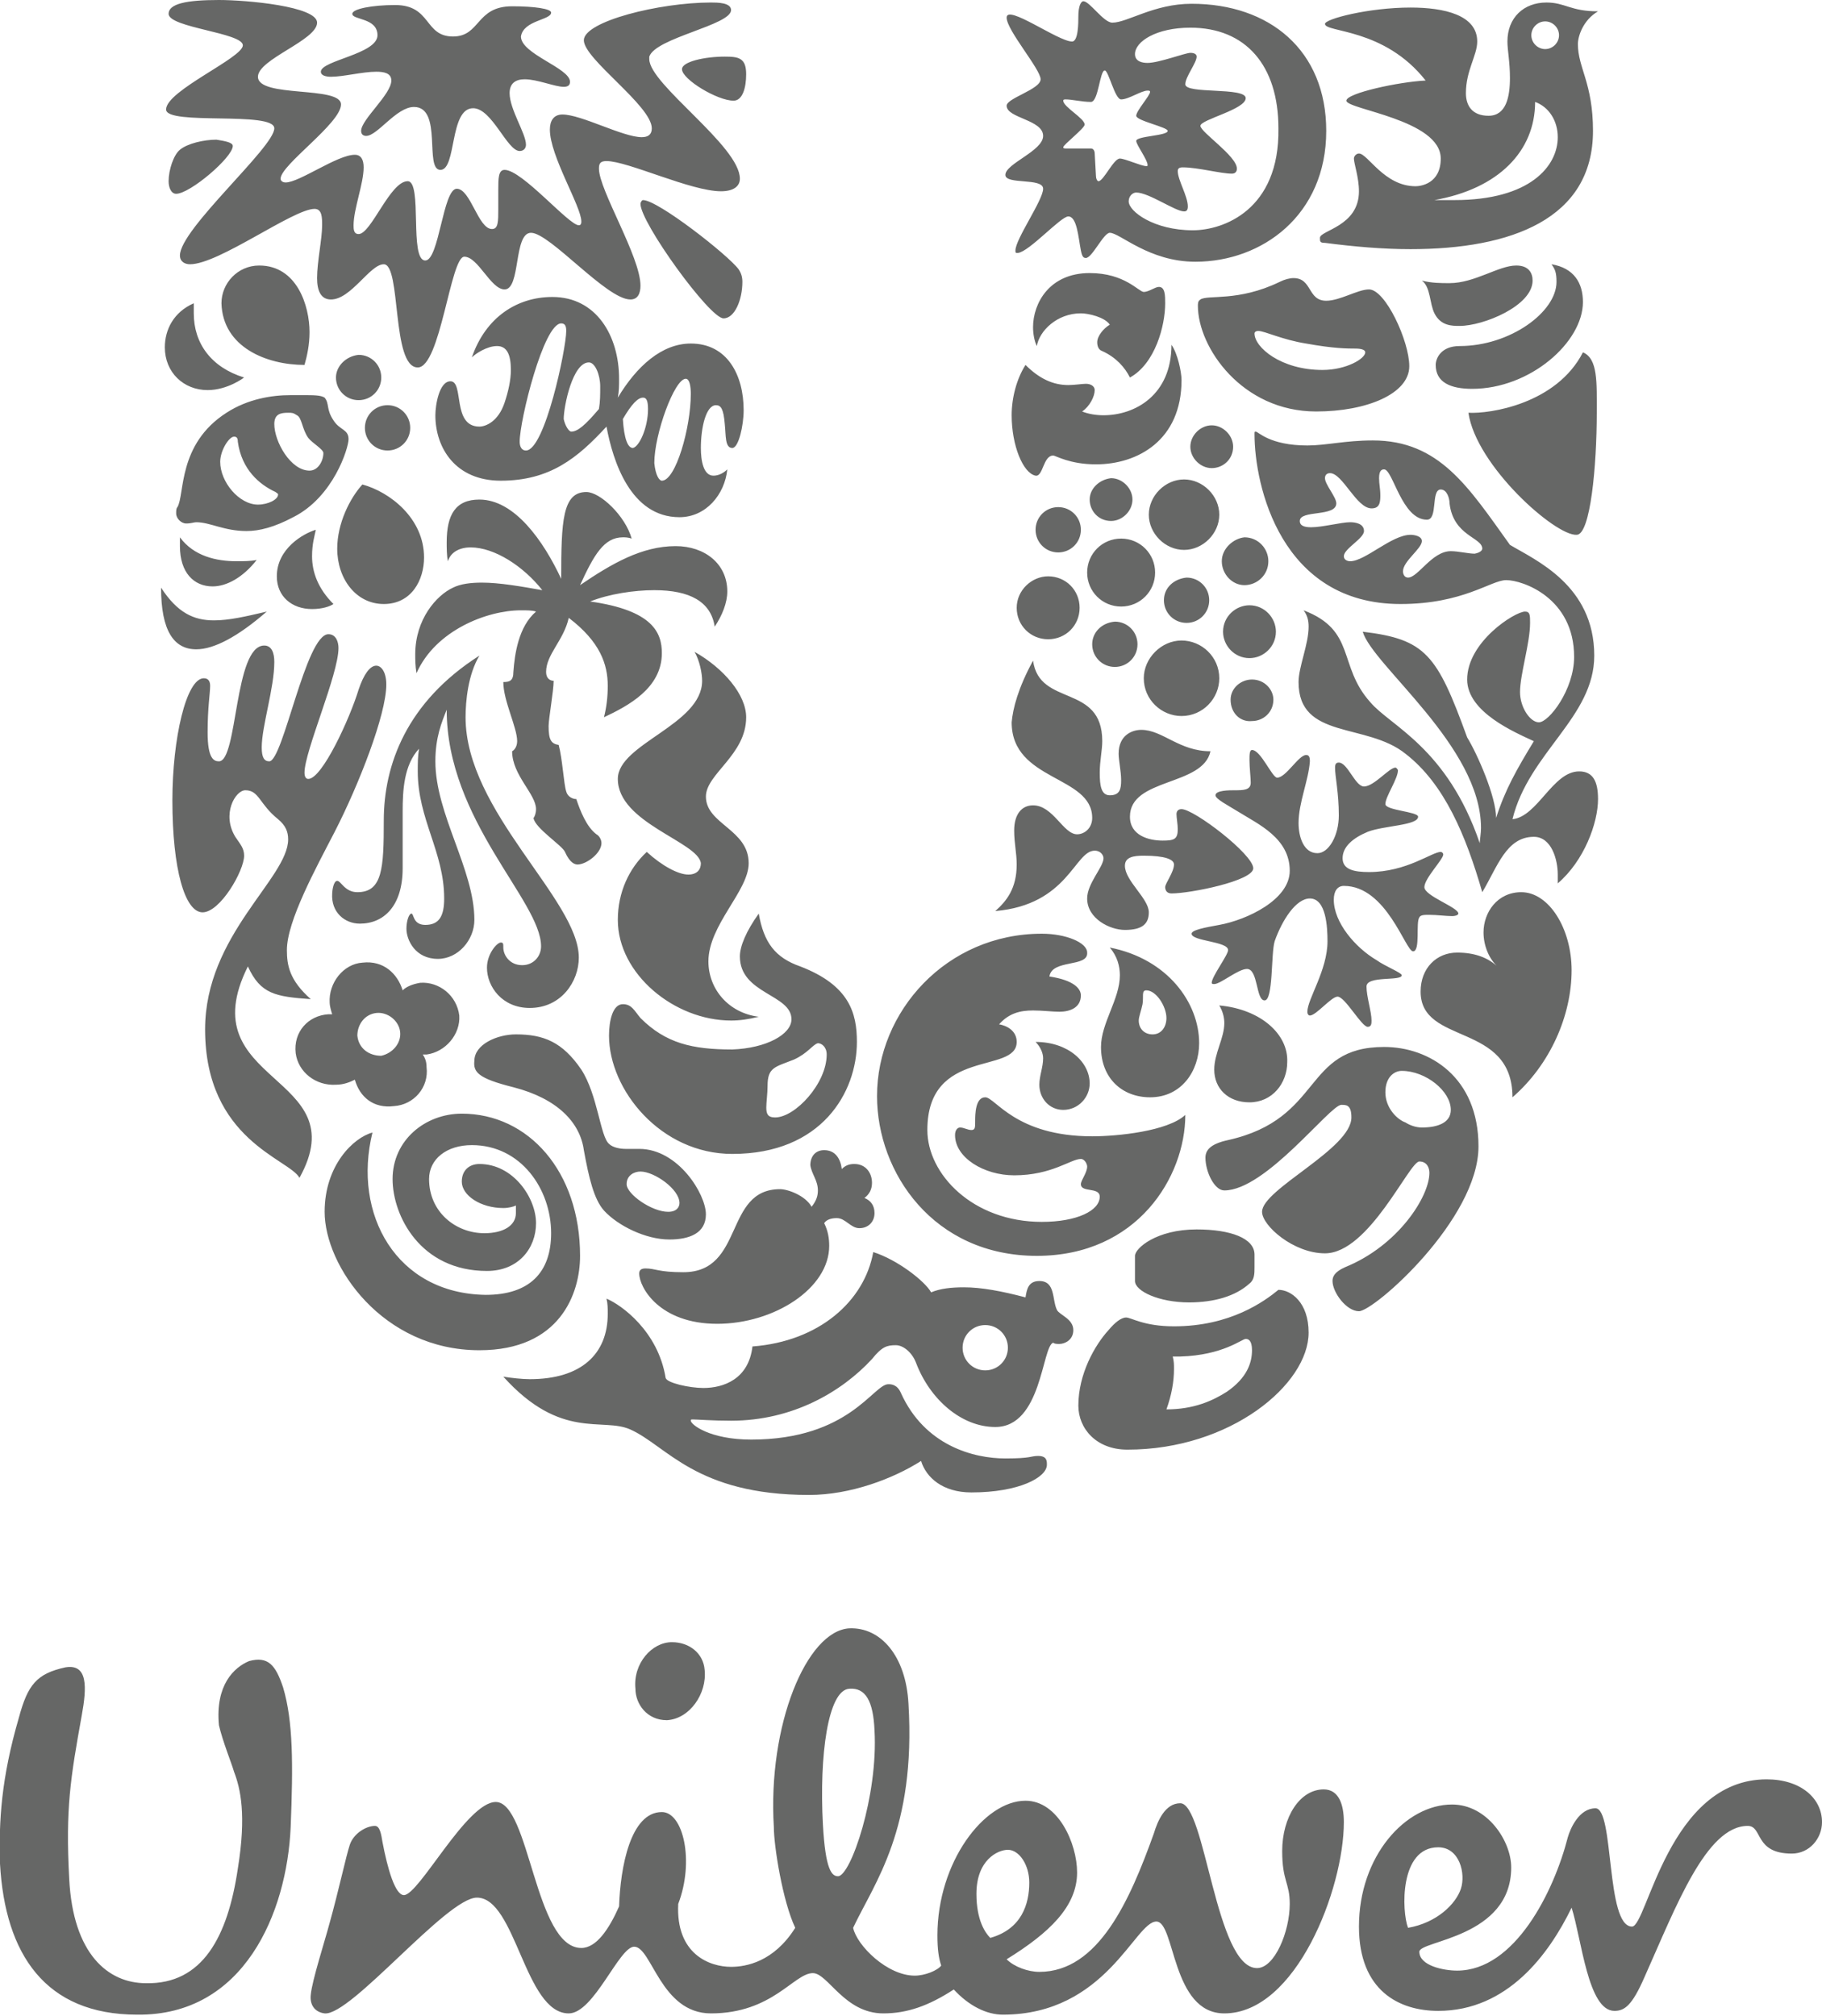 <?xml version="1.0" encoding="utf-8"?>
<!-- Generator: Adobe Illustrator 18.1.0, SVG Export Plug-In . SVG Version: 6.00 Build 0)  -->
<svg version="1.1" id="Layer_1" xmlns="http://www.w3.org/2000/svg" xmlns:xlink="http://www.w3.org/1999/xlink" x="0px" y="0px"
	 viewBox="0 0 144.8 160.2" enable-background="new 0 0 144.8 160.2" xml:space="preserve">
<g>
	<path fill="#666766" d="M116.7,32.8c0.6,4.2,6.9,9.8,8.6,9.7c1.1,0,1.6-5.5,1.6-9.7c0-2.4,0.1-4.3-1.1-4.8
		C123.7,32.1,118.4,32.9,116.7,32.8L116.7,32.8z M117,30.9c4.6,0,8.8-3.7,8.8-6.9c0-1.5-0.7-2.7-2.5-3c0.3,0.4,0.4,0.7,0.4,1.4
		c0,2.4-3.7,5.1-7.7,5.1c-1.5,0-1.9,1-1.9,1.5C114.1,30.4,115.3,30.9,117,30.9L117,30.9z M116,25.9c-0.6,0-1.5,0-2-1
		c-0.4-0.8-0.3-2.1-1-2.6c0.8,0.2,1.5,0.2,2.2,0.2c2,0,3.9-1.4,5.3-1.4c1,0,1.3,0.6,1.3,1.2C121.8,24.3,117.9,25.9,116,25.9
		L116,25.9z M17.4,60.5c1.5,0,1.2-9.2,3.6-9.2c0.6,0,0.8,0.6,0.8,1.3c0,2.1-1,5.1-1,6.8c0,0.8,0.2,1.1,0.6,1.1
		c1.1,0,2.9-10.1,4.7-10.1c0.6,0,0.8,0.6,0.8,1.1c0,2.1-2.7,8.2-2.7,9.9c0,0.3,0.1,0.5,0.3,0.5c1.1,0,3.3-4.8,4-7.1
		c0.4-1.2,0.9-1.9,1.4-1.9c0.4,0,0.8,0.5,0.8,1.5c0,2.4-2.2,8-4.1,11.7c-1.5,2.9-3.8,7.1-3.8,9.4c0,1.2,0.2,2.4,1.9,3.9
		c-2.8-0.2-4-0.4-5-2.6c-4.7,9.4,8.7,8.5,4.1,16.8c-0.8-1.5-7.5-3-7.5-11.8c0-7.5,6.6-12,6.6-15.1c0-0.6-0.2-1.1-0.8-1.6
		c-1.5-1.2-1.5-2.3-2.6-2.3c-0.8,0-1.9,1.9-0.8,3.7c0.4,0.6,0.7,0.9,0.7,1.5c0,1.2-1.9,4.5-3.3,4.5c-1.4,0-2.4-3.4-2.4-8.9
		c0-4.9,1.1-9.7,2.5-9.7c0.4,0,0.5,0.3,0.5,0.6c0,0.6-0.2,1.7-0.2,3.7C16.5,60.3,17,60.5,17.4,60.5L17.4,60.5z M84.9,17.2
		c0.7,0,0.8,1.7,1,2.7c0.1,0.5,0.2,0.6,0.4,0.6c0.5,0,1.4-2,1.9-2c0.8,0,3.1,2.3,6.8,2.3c5.3,0,10.4-3.7,10.4-10.4
		c0-6.4-4.5-10.1-10.7-10.1c-3,0-5.1,1.5-6.3,1.5c-0.7,0-1.8-1.7-2.3-1.7c-0.2,0-0.4,0.4-0.4,1.2c0,0.5,0,2-0.5,2
		c-1.1,0-5.2-3-5.2-1.9c0,1,2.7,4.1,2.7,4.9c0,0.8-2.7,1.5-2.7,2.1c0,1,2.9,1.1,2.9,2.4c0,1.2-3,2.2-3,3.1c0,0.8,3,0.2,3,1.1
		c0,0.9-2.2,4-2.2,4.9c0,0.2,0,0.2,0.2,0.2C81.8,20,84.3,17.2,84.9,17.2L84.9,17.2z M28.4,82.3c0-0.9,0.6-1.7,1.5-1.8
		c0.9-0.1,1.8,0.6,1.9,1.5c0.1,0.9-0.6,1.7-1.5,1.9C29.3,83.9,28.5,83.3,28.4,82.3L28.4,82.3z M23.5,83.7c0.2,1.5,1.6,2.6,3.2,2.5
		c0.6,0,1.1-0.2,1.5-0.4c0.4,1.4,1.5,2.3,3.1,2.1c1.6-0.1,2.8-1.5,2.6-3.1c0-0.4-0.1-0.7-0.3-1l0.3,0c1.5-0.2,2.7-1.6,2.6-3.1
		c-0.2-1.6-1.6-2.7-3.1-2.6c-0.6,0.1-1.1,0.3-1.4,0.6c-0.4-1.3-1.5-2.4-3.2-2.2c-1.5,0.1-2.7,1.6-2.6,3.2c0,0.2,0.1,0.6,0.2,0.9
		l-0.3,0C24.5,80.7,23.3,82,23.5,83.7L23.5,83.7z M121.7,2.8c0,0.6,0.5,1.1,1.1,1.1c0.6,0,1.1-0.5,1.1-1.1c0-0.6-0.5-1.1-1.1-1.1
		C122.2,1.7,121.7,2.2,121.7,2.8L121.7,2.8z M97.1,44.6c0,1,0.8,1.9,1.8,1.9c1,0,1.9-0.8,1.9-1.9c0-1-0.8-1.9-1.9-1.9
		C98,42.8,97.1,43.6,97.1,44.6L97.1,44.6z M97.2,50.2c0,1.1,0.9,2.1,2.1,2.1c1.1,0,2.1-0.9,2.1-2.1c0-1.1-0.9-2.1-2.1-2.1
		C98.2,48.1,97.2,49,97.2,50.2L97.2,50.2z M90.9,53.9c0,1.7,1.4,3,3,3c1.7,0,3-1.4,3-3c0-1.7-1.4-3-3-3
		C92.3,50.9,90.9,52.3,90.9,53.9L90.9,53.9z M92.5,47.7c0,1,0.8,1.8,1.8,1.8c1,0,1.8-0.8,1.8-1.8c0-1-0.8-1.8-1.8-1.8
		C93.3,46,92.5,46.7,92.5,47.7L92.5,47.7z M86.8,51.2c0,1,0.8,1.8,1.8,1.8c1,0,1.8-0.8,1.8-1.8c0-1-0.8-1.8-1.8-1.8
		C87.5,49.5,86.8,50.3,86.8,51.2L86.8,51.2z M91.3,40.9c0,1.5,1.3,2.8,2.8,2.8c1.5,0,2.8-1.3,2.8-2.8c0-1.5-1.3-2.8-2.8-2.8
		C92.6,38.1,91.3,39.4,91.3,40.9L91.3,40.9z M94.6,35.5c0,0.9,0.8,1.7,1.7,1.7c0.9,0,1.7-0.7,1.7-1.7c0-0.9-0.8-1.7-1.7-1.7
		C95.4,33.8,94.6,34.6,94.6,35.5L94.6,35.5z M86.6,39.7c0,0.9,0.7,1.7,1.7,1.7c0.9,0,1.7-0.8,1.7-1.7c0-0.9-0.8-1.7-1.7-1.7
		C87.4,38.1,86.6,38.8,86.6,39.7L86.6,39.7z M86.4,45.5c0,1.5,1.2,2.7,2.7,2.7c1.5,0,2.7-1.2,2.7-2.7c0-1.5-1.2-2.7-2.7-2.7
		C87.6,42.8,86.4,44,86.4,45.5L86.4,45.5z M80.8,48.3c0,1.4,1.1,2.5,2.5,2.5c1.4,0,2.5-1.1,2.5-2.5c0-1.4-1.1-2.5-2.5-2.5
		C82,45.8,80.8,46.9,80.8,48.3L80.8,48.3z M82.3,42.1c0,1,0.8,1.8,1.8,1.8c1,0,1.8-0.8,1.8-1.8c0-1-0.8-1.8-1.8-1.8
		C83.1,40.3,82.3,41.1,82.3,42.1L82.3,42.1z M76.5,107.1c0,1,0.8,1.8,1.8,1.8c1,0,1.8-0.8,1.8-1.8c0-1-0.8-1.8-1.8-1.8
		C77.3,105.3,76.5,106.1,76.5,107.1L76.5,107.1z M29,34c0,1,0.8,1.8,1.8,1.8c1,0,1.8-0.8,1.8-1.8c0-1-0.8-1.8-1.8-1.8
		C29.8,32.2,29,33,29,34L29,34z M26.7,30c0,1,0.8,1.8,1.8,1.8c1,0,1.8-0.8,1.8-1.8c0-1-0.8-1.8-1.8-1.8C27.5,28.3,26.7,29.1,26.7,30
		L26.7,30z M28.6,73.4c1.9,0,3.4-1.4,3.4-4.4v-4.5c0-1.7,0.1-3.7,1.3-5c-0.1,0.6-0.1,1.2-0.1,1.8c0,3.8,2.1,6.4,2.1,10.1
		c0,1.4-0.4,2.1-1.5,2.1c-1,0-0.9-0.9-1.1-0.9c-0.2,0-0.4,0.6-0.4,1.2c0,0.9,0.7,2.4,2.5,2.4c1.6,0,2.9-1.5,2.9-3.1
		c0-4-3.1-8.4-3.1-12.6c0-1.9,0.5-3.1,0.9-4.1c0,8.8,7.5,15.2,7.5,18.8c0,0.8-0.6,1.5-1.5,1.5c-1,0-1.5-0.8-1.5-1.4
		c0-0.3,0-0.4-0.2-0.4c-0.3,0-1.1,0.9-1.1,2c0,1.5,1.2,3.2,3.4,3.2c2.5,0,3.9-2.1,3.9-4c0-4.6-9-11.6-9-19.1c0-1.3,0.2-3.4,1.1-4.9
		c-5.8,3.7-7.6,8.7-7.6,13.1c0,3.8-0.1,5.7-2.1,5.7c-1,0-1.3-0.9-1.6-0.9c-0.3,0-0.4,0.8-0.4,1C26.3,72.5,27.4,73.4,28.6,73.4
		L28.6,73.4z M105.1,29.4c1.9,0,3.4-0.9,3.4-1.4c0-0.2-0.3-0.3-0.8-0.3c-0.6,0-1.7,0-3.9-0.4c-1.9-0.3-3.3-1-3.8-1
		c-0.2,0-0.3,0.1-0.3,0.2C99.7,27.6,101.8,29.4,105.1,29.4L105.1,29.4z M95.4,23.8c0.6-0.4,3,0.2,6.3-1.4c0.4-0.2,0.8-0.3,1.1-0.3
		c1.5,0,1.1,1.8,2.6,1.8c1.1,0,2.5-0.9,3.4-0.9c1.3,0,3.2,4.1,3.2,6.1c0,2.2-3.4,3.6-7.4,3.6c-5.9,0-9.4-5.1-9.4-8.4
		C95.2,23.9,95.3,23.9,95.4,23.8L95.4,23.8z M29.6,90c-1.5,0.4-3.8,2.6-3.8,6.3c0,4.3,4.6,11,12.3,11c6.4,0,8-4.5,8-7.5
		c0-6.7-4.1-11.3-9.4-11.3c-2.9,0-5.5,2.1-5.5,5.2c0,2.9,2.2,7.3,7.5,7.3c2.5,0,3.9-1.8,3.9-3.8c0-2-1.8-4.7-4.5-4.7
		c-0.8,0-1.4,0.5-1.4,1.4c0,1.1,1.5,2.1,3.3,2.1c0.4,0,0.8-0.1,1-0.2C41,96,41,96.2,41,96.4c0,1-1,1.6-2.5,1.6
		c-2.3,0-4.4-1.7-4.4-4.3c0-1.6,1.4-2.7,3.4-2.7c3.9,0,6.3,3.5,6.3,7c0,3.1-1.7,4.9-5.2,4.9C31.5,102.8,28,96.5,29.6,90L29.6,90z
		 M25.1,42.1c-1,0.3-3.1,1.5-3.1,3.7c0,1.6,1.2,2.6,2.8,2.6c0.8,0,1.4-0.2,1.7-0.4c-1.2-1.2-1.7-2.5-1.7-3.8
		C24.8,43.2,25,42.6,25.1,42.1L25.1,42.1z M14.3,42.7c0,0.2,0,0.4,0,0.7c0,2.1,1.1,3.2,2.6,3.2c1.1,0,2.4-0.7,3.5-2.1
		c-0.5,0.1-1.1,0.1-1.6,0.1C17.2,44.6,15.4,44.2,14.3,42.7L14.3,42.7z M12.8,46.7c0,3.4,1,4.9,2.8,4.9c1.4,0,3.3-1,5.6-3
		c-1.7,0.4-3,0.7-4.2,0.7C15.4,49.3,14.1,48.7,12.8,46.7L12.8,46.7z M79.9,115.9c2.1,0,2-0.2,2.6-0.2c0.7,0,0.7,0.4,0.7,0.7
		c0,1-2.2,2.2-6,2.2c-2.3,0-3.6-1.2-4-2.5c-2.2,1.4-5.6,2.7-8.9,2.7c-9,0-11.3-3.9-14.2-5.2c-2.2-1-5.5,0.9-10.1-4.2
		c0.6,0.1,1.5,0.2,2.1,0.2c4.1,0,6.2-2,6.2-5.2c0-0.4,0-0.8-0.1-1.2c1.2,0.5,4.1,2.6,4.7,6.3c0.1,0.4,1.9,0.8,3,0.8
		c1.6,0,3.6-0.7,3.9-3.3c5.3-0.4,8.9-3.6,9.6-7.5c1.9,0.6,4.1,2.3,4.6,3.2c0.7-0.3,1.6-0.4,2.6-0.4c1.4,0,3,0.3,4.9,0.8
		c0.1-0.6,0.2-1.3,1.1-1.3c1.3,0,1,1.5,1.4,2.3c0.2,0.4,1.3,0.7,1.3,1.6c0,0.8-0.7,1.1-1.1,1.1c-0.2,0-0.4,0-0.5-0.1
		c-0.9,0.3-0.9,6.7-4.6,6.7c-2.7,0-5.2-2.2-6.3-5.1c-0.3-0.8-1-1.4-1.6-1.4c-0.7,0-1.1,0.1-1.9,1.1c-2.4,2.6-6.3,4.9-11.2,4.9
		c-1.5,0-2.7-0.1-3-0.1c-0.2,0-0.2,0-0.2,0.1c0,0.3,1.5,1.5,4.8,1.5c7.8,0,9.7-4.4,10.9-4.4c0.2,0,0.7,0,1,0.7
		C73.5,114.9,77.4,115.9,79.9,115.9L79.9,115.9L79.9,115.9z M54.9,27.3c2.9,0,4.2,2.5,4.2,5.3c0,1.2-0.4,3-0.9,3
		c-0.6,0-0.5-1-0.6-1.9c-0.1-1.2-0.3-1.5-0.7-1.5c-0.8,0-1.2,1.8-1.2,3.4c0,1,0.2,2.2,1,2.2c0.4,0,0.8-0.2,1.1-0.5
		c-0.2,2-1.7,3.8-3.8,3.8c-3.9,0-5.3-4.5-5.8-7.2c-2.3,2.5-4.5,4.3-8.4,4.3c-3.6,0-5.2-2.6-5.2-5.2c0-0.8,0.3-2.7,1.2-2.7
		c1.1,0,0.1,3.6,2.3,3.6c0.5,0,1.5-0.4,2-1.9c0.3-0.9,0.5-1.8,0.5-2.6c0-1.2-0.3-1.9-1.1-1.9c-0.8,0-1.7,0.6-2,0.9
		c1.1-3.2,3.6-4.8,6.4-4.8c3.5,0,5.3,3.1,5.3,6.5c0,0.5,0,1-0.1,1.5C50.6,29.1,52.6,27.3,54.9,27.3L54.9,27.3z M43.8,1
		c0-0.3-1.3-0.5-3.1-0.5c-2.9,0-2.5,2.4-4.7,2.4c-2.3,0-1.7-2.5-4.6-2.5c-1.8,0-3.4,0.3-3.4,0.7C28,1.6,30,1.4,30,2.8
		c0,1.5-4.5,2-4.5,2.9c0,0.3,0.4,0.4,0.8,0.4c1,0,2.5-0.4,3.6-0.4c0.6,0,1.2,0.1,1.2,0.7c0,1.1-2.4,3.1-2.4,4c0,0.3,0.2,0.4,0.4,0.4
		c0.9,0,2.4-2.3,3.8-2.3c2.3,0,0.8,5,2.1,5c1.3,0,0.7-4.9,2.6-4.9c1.5,0,2.7,3.4,3.7,3.4c0.3,0,0.5-0.2,0.5-0.5
		c0-0.9-1.3-2.8-1.3-4.1c0-0.8,0.5-1.1,1.2-1.1c1,0,2.4,0.6,3.1,0.6c0.3,0,0.5-0.1,0.5-0.4c0-1.1-3.9-2.2-3.9-3.6
		C41.6,1.6,43.8,1.6,43.8,1L43.8,1z M106.6,87.8c-0.9,0-6,6.8-9.3,6.8c-0.8,0-1.5-1.5-1.5-2.6c0-0.6,0.4-1.1,1.8-1.4
		c7.6-1.7,5.9-7.4,12.4-7.4c3.6,0,7.5,2.4,7.5,7.9c0,5.8-8.3,13.1-9.5,13.1c-1,0-2.1-1.5-2.1-2.4c0-0.3,0.1-0.7,1-1.1
		c4.2-1.7,6.7-5.6,6.7-7.5c0-0.4-0.2-0.9-0.8-0.9c-0.8,0-4,7.3-7.5,7.3c-2.5,0-5-2.2-5-3.3c0-1.8,7.1-5,7.1-7.5
		C107.4,87.8,107,87.8,106.6,87.8L106.6,87.8z M111.4,85.1c-0.6,0-1.3,0.5-1.3,1.7c0,1.3,1,2.2,1.6,2.4c0.3,0.2,0.8,0.4,1.3,0.4
		c1.3,0,2.3-0.4,2.3-1.4C115.3,86.7,113.3,85.1,111.4,85.1L111.4,85.1z M54.2,5.5c0,0.8,2.8,2.5,4.1,2.5c0.7,0,1-1,1-2.1
		c0-1.3-0.6-1.4-1.7-1.4C56,4.5,54.2,4.9,54.2,5.5L54.2,5.5z M58.8,14.2c0-2.6-7.2-7.5-7.2-9.5c0-0.1,0-0.1,0-0.2
		C52.1,3,58.1,2,58.1,0.8c0-0.6-1.1-0.6-1.6-0.6c-4.1,0-10.1,1.5-10.1,3c0,1.5,5.4,5.2,5.4,7c0,0.5-0.3,0.7-0.8,0.7
		c-1.5,0-4.8-1.8-6.3-1.8c-0.7,0-1,0.5-1,1.2c0,2.1,2.5,6.1,2.5,7.3c0,0.1,0,0.3-0.2,0.3c-0.8,0-4.5-4.4-5.9-4.4
		c-0.5,0-0.5,0.7-0.5,1.6v1.5c0,1,0,1.6-0.5,1.6c-1.1,0-1.7-3.2-2.8-3.2c-1.1,0-1.4,5.7-2.5,5.7c-1.3,0-0.2-6.3-1.4-6.3
		c-1.4,0-2.9,4.2-3.9,4.2c-0.4,0-0.4-0.4-0.4-0.7c0-1.3,0.8-3.3,0.8-4.6c0-0.6-0.2-1-0.7-1c-1.4,0-4.4,2.2-5.5,2.2
		c-0.2,0-0.4-0.1-0.4-0.3c0-1.1,4.8-4.4,4.8-5.9c0-1.5-6.6-0.5-6.6-2.2c0-1.4,4.7-2.9,4.7-4.3c0-1.3-5.6-1.8-7.8-1.8
		c-2.6,0-4,0.3-4,1.1c0,1.1,5.9,1.5,5.9,2.5c0,1-6.1,3.6-6.1,5.1c0,1.3,8.6,0.1,8.6,1.5c0,1.5-7.5,8-7.5,10.1c0,0.5,0.4,0.7,0.8,0.7
		c2.3,0,8.2-4.4,9.9-4.4c0.6,0,0.6,0.7,0.6,1.3c0,1.1-0.4,2.9-0.4,4.2c0,1,0.3,1.7,1.1,1.7c1.6,0,3.1-2.8,4.2-2.8
		c1.4,0,0.6,8.2,2.7,8.2c1.8,0,2.6-8.8,3.7-8.8S39,23,40.1,23c1.3,0,0.7-4.5,2.1-4.5c1.5,0,6,5.3,7.9,5.3c0.6,0,0.8-0.5,0.8-1.1
		c0-2.3-3.3-7.6-3.3-9.3c0-0.4,0.1-0.6,0.6-0.6c1.7,0,6.7,2.4,9.1,2.4C58.3,15.2,58.8,14.8,58.8,14.2L58.8,14.2z M118.9,65
		c0.7-2.2,1.6-3.8,3-6.1c-1.5-0.7-5.3-2.3-5.3-4.9c0-3,3.8-5.4,4.6-5.4c0.4,0,0.4,0.3,0.4,0.9c0,1.6-0.8,4.1-0.8,5.5
		c0,1.2,0.8,2.4,1.5,2.4c0.8,0,2.8-2.6,2.8-5.2c0-4.7-4.1-6.1-5.4-6.1c-1.2,0-3.4,1.9-8.4,1.9c-9.5,0-11.6-9.4-11.6-13.5
		c0-0.2,0-0.2,0.1-0.2c0.2,0,1.1,1.1,4.1,1.1c1.5,0,3-0.4,5.2-0.4c5.3,0,7.6,3.7,10.9,8.3c2,1.2,6.7,3.2,6.7,8.8
		c0,4.9-5.2,7.7-6.5,13c2-0.2,3.2-3.8,5.3-3.8c1.1,0,1.5,0.8,1.5,2.2c0,1.9-1.1,4.9-3.2,6.7c0-0.2,0-0.4,0-0.7c0-1.2-0.5-3-1.9-3
		c-2.2,0-2.9,2.4-4.1,4.4c-1.3-4.5-3-8.6-6.1-11c-3.1-2.5-8.5-1.1-8.5-5.7c0-1.2,0.8-3,0.8-4.4c0-0.5-0.1-0.9-0.4-1.3
		c4.2,1.6,2.7,4.4,5.3,7.3c1.6,1.9,6.1,3.6,8.7,11.2c0-0.2,0.1-0.8,0.1-1.2c0-6.5-8.6-12.9-9.4-15.6c5,0.6,5.9,1.8,8.3,8.4
		C117.4,59.9,118.9,63.3,118.9,65L118.9,65z M24.2,29c0.2-0.7,0.4-1.6,0.4-2.6c0-2.1-1-5.3-4-5.3c-1.7,0-3,1.4-3,3
		C17.7,27.6,21.2,29,24.2,29L24.2,29z M20.5,40.1c-1.5,0-3-1.8-3-3.4c0-0.9,0.7-2,1.1-2c0.2,0,0.3,0.1,0.3,0.4c0.3,2.2,1.7,3.4,3,4
		c0.1,0.1,0.2,0.1,0.2,0.2C22.1,39.7,21.3,40.1,20.5,40.1L20.5,40.1z M25.7,36c0,0.6-0.4,1.4-1.1,1.4c-1.5,0-2.8-2.3-2.8-3.7
		c0-0.8,0.5-0.9,1.1-0.9c0.3,0,0.4,0,0.7,0.2c0.4,0.2,0.4,1.1,0.9,1.8C24.8,35.2,25.7,35.7,25.7,36L25.7,36z M24.1,31.4
		c-0.3,0-0.6,0-1,0c-1.5,0-3.4,0.3-5.1,1.4c-3.9,2.5-3.3,6.5-3.9,7.5c-0.1,0.1-0.1,0.3-0.1,0.5c0,0.4,0.4,0.8,0.8,0.8
		c0.4,0,0.6-0.1,0.8-0.1c1.1,0,2.2,0.7,4,0.7c1,0,2.2-0.3,3.7-1.1c3.2-1.6,4.4-5.5,4.4-6.2c0-0.8-0.7-0.7-1.2-1.5
		c-0.6-0.9-0.3-1.3-0.7-1.8C25.5,31.4,24.9,31.4,24.1,31.4L24.1,31.4z M28.8,38.5c-1,1.1-2,3.1-2,5.1c0,2.4,1.5,4.4,3.7,4.4
		c2.2,0,3.2-1.9,3.2-3.7C33.7,41.2,31,39.1,28.8,38.5L28.8,38.5z M19.4,30c0,0-1.3,1-2.9,1c-1.9,0-3.4-1.4-3.4-3.4
		c0-1.4,0.7-2.8,2.3-3.5c0,0.3,0,0.5,0,0.8C15.4,27.3,16.8,29.2,19.4,30L19.4,30z M97.8,55.6c0-0.9,0.8-1.6,1.7-1.6
		c1,0,1.7,0.8,1.7,1.6c0,1-0.8,1.7-1.7,1.7C98.6,57.4,97.8,56.7,97.8,55.6L97.8,55.6z M99,106.4c0.2,0,0.5,0.1,0.5,0.9
		c0,1-0.4,2.2-2,3.3c-1.1,0.7-2.6,1.4-4.8,1.4c0.4-1.1,0.6-2.2,0.6-3.2c0-0.4,0-0.6-0.1-1h0.6C97.2,107.7,98.7,106.4,99,106.4
		L99,106.4z M99.3,102c0.4-0.3,0.4-0.8,0.4-1.3v-1c0-1.3-1.9-2-4.6-2c-3.2,0-4.9,1.5-4.9,2.1v2c0,0.8,1.9,1.7,4.3,1.7
		C96.5,103.5,98.2,103,99.3,102L99.3,102z M101.6,102.5c-1.1,0.9-3.8,2.9-8.3,2.9c-2.4,0-3.4-0.7-3.8-0.7c-0.4,0-0.9,0.4-1.4,1
		c-1.1,1.2-2.4,3.5-2.4,6c0,1.8,1.4,3.5,3.9,3.5c8.2,0,14.4-5.2,14.4-9.3C104,103.5,102.6,102.5,101.6,102.5L101.6,102.5z
		 M103.2,65.4c0,1.1,0.4,2.4,1.5,2.4c0.9,0,1.7-1.4,1.7-3c0-1.8-0.3-3.1-0.3-3.8c0-0.3,0.1-0.4,0.3-0.4c0.7,0,1.3,1.9,2,1.9
		c0.8,0,2-1.5,2.5-1.5c0.1,0,0.2,0.2,0.2,0.2c0,0.7-1,2.1-1,2.7c0,0.5,2.6,0.6,2.6,1c0,0.7-2.7,0.7-4,1.2c-1.2,0.5-2,1.2-2,2.1
		c0,0.9,0.9,1.1,2.1,1.1c3,0,5-1.6,5.7-1.6c0.1,0,0.2,0.1,0.2,0.2c0,0.4-1.5,1.9-1.5,2.6c0,0.7,2.7,1.6,2.7,2.1
		c0,0.1-0.2,0.2-0.5,0.2c-0.5,0-1.2-0.1-1.8-0.1c-0.4,0-0.7,0-0.8,0.2c-0.3,0.4,0.1,2.7-0.5,2.7c-0.6,0-2.1-5.2-5.5-5.2
		c-0.5,0-0.8,0.4-0.8,1.1c0,1.8,1.7,3.8,3.4,4.8c0.7,0.5,2,1,2,1.2c0,0.5-2.8,0-2.8,0.9c0,0.8,0.4,2,0.4,2.7c0,0.2,0,0.5-0.3,0.5
		c-0.5,0-1.8-2.4-2.4-2.4c-0.5,0-1.7,1.5-2.2,1.5c-0.1,0-0.2-0.1-0.2-0.3c0-1,1.6-3.3,1.6-5.6c0-1.1-0.1-3.4-1.4-3.4
		c-1.1,0-2.2,1.7-2.8,3.4c-0.3,1-0.1,4.7-0.8,4.7c-0.7,0-0.5-2.5-1.4-2.5c-0.7,0-2.1,1.2-2.6,1.2c-0.1,0-0.2,0-0.2-0.1
		c0-0.5,1.3-2.2,1.3-2.6c0-0.7-2.9-0.7-2.9-1.3c0-0.3,1.1-0.5,2.2-0.7c2.2-0.4,5.6-2,5.6-4.3c0-2.6-2.5-3.7-4.1-4.7
		c-0.8-0.5-1.8-1-1.8-1.3c0-0.4,1.1-0.4,1.5-0.4c0.7,0,1.3,0,1.3-0.6c0-0.4-0.1-1.2-0.1-1.8c0-0.4,0-0.8,0.2-0.8
		c0.7,0,1.6,2.2,2,2.2c0.7,0,1.7-1.8,2.3-1.8c0.2,0,0.3,0.1,0.3,0.5C104,62,103.2,63.8,103.2,65.4L103.2,65.4z M82.1,52.5
		c0.5,3.7,5.5,1.8,5.5,6.4c0,0.7-0.2,1.6-0.2,2.5c0,1,0.1,1.8,0.8,1.8c0.8,0,0.9-0.5,0.9-1.2c0-0.7-0.2-1.6-0.2-2.1
		c0-1.5,1.1-1.9,1.8-1.9c1.7,0,3,1.7,5.5,1.7c-0.6,2.8-6.4,2.1-6.4,5.2c0,1.5,1.5,1.9,2.6,1.9c0.9,0,1.2-0.1,1.2-0.9
		c0-0.4-0.1-0.9-0.1-1.2c0-0.2,0.1-0.4,0.4-0.4c1,0,5.7,3.6,5.7,4.7c0,1-5,2-6.5,2c-0.4,0-0.5-0.3-0.5-0.5c0-0.3,0.7-1.2,0.7-1.8
		c0-0.4-0.7-0.7-2.4-0.7c-0.8,0-1.5,0.1-1.5,0.8c0,1.2,1.9,2.6,1.9,3.7c0,0.9-0.5,1.4-1.9,1.4c-1.2,0-3-0.9-3-2.5
		c0-1.2,1.3-2.5,1.3-3.2c0-0.2-0.2-0.6-0.7-0.6c-1.6,0-2.1,4.3-7.9,4.8c0.9-0.8,1.7-1.8,1.7-3.7c0-0.9-0.2-1.7-0.2-2.7
		c0-1.3,0.6-2,1.5-2c1.6,0,2.4,2.3,3.5,2.3c0.6,0,1.2-0.5,1.2-1.3c0-3.4-6.4-2.9-6.4-7.6C80.5,56.3,80.9,54.7,82.1,52.5L82.1,52.5z
		 M90.5,81.1c0,0.6,0.4,1.1,1.1,1.1c0.7,0,1.1-0.6,1.1-1.3c0-0.9-0.8-2.2-1.6-2.2c-0.4,0-0.2,0.5-0.3,1.1
		C90.7,80.3,90.5,80.8,90.5,81.1L90.5,81.1z M88.2,75.3c4.6,0.9,7.1,4.4,7.1,7.6c0,2.2-1.4,4.3-3.9,4.3c-2.2,0-3.9-1.5-3.9-4
		c0-1.9,1.5-3.8,1.5-5.7C89,76.8,88.8,76,88.2,75.3L88.2,75.3z M82.3,82.8c0.4,0.4,0.6,0.9,0.6,1.3c0,0.7-0.3,1.4-0.3,2.1
		c0,1.1,0.8,2,1.9,2c1.2,0,2.1-1,2.1-2.1C86.6,84.4,84.9,82.8,82.3,82.8L82.3,82.8z M96.9,79.9c0.3,0.5,0.4,1,0.4,1.4
		c0,1.2-0.8,2.4-0.8,3.7c0,1.5,1.1,2.6,2.8,2.6c1.8,0,3-1.5,3-3.2C102.4,82.2,100.2,80.2,96.9,79.9L96.9,79.9z M83.4,77.6
		c2,0.3,2.5,1,2.5,1.5c0,1-0.9,1.3-1.7,1.3c-0.6,0-1.3-0.1-2.1-0.1c-1,0-1.9,0.2-2.7,1.1c0.6,0.1,1.4,0.5,1.4,1.4
		c0,2.6-7.1,0.4-7.1,7c0,3.5,3.6,7.3,9.1,7.3c2.8,0,4.6-0.9,4.6-2c0-0.8-1.5-0.3-1.5-1c0-0.3,0.5-0.9,0.5-1.4c0-0.2-0.2-0.6-0.5-0.6
		c-0.8,0-2.3,1.3-5.3,1.3c-2.4,0-4.7-1.4-4.7-3.2c0-0.4,0.2-0.6,0.4-0.6c0.3,0,0.6,0.2,0.9,0.2c0.3,0,0.3-0.2,0.3-0.7
		c0-0.5,0-1.9,0.8-1.9c0.8,0,2.4,3.1,8.5,3.1c2,0,6-0.4,7.4-1.7c0,4.9-3.8,11.2-11.8,11.2c-8.2,0-12.7-6.6-12.7-12.7
		c0-6.7,5.5-12.9,13.1-12.9c1.9,0,3.6,0.7,3.6,1.5C86.5,76.9,83.6,76.2,83.4,77.6L83.4,77.6z M51.5,32.5c0-0.8-0.2-0.9-0.4-0.9
		c-0.4,0-0.9,0.5-1.6,1.7c0.1,1.6,0.4,2.3,0.8,2.3C50.8,35.5,51.5,34,51.5,32.5L51.5,32.5z M45.4,34.3c0.5,0,1.1-0.5,2.2-1.8
		c0.1-0.6,0.1-1.1,0.1-1.8c0-0.9-0.4-1.9-0.9-1.9c-1.3,0-2,3.5-2,4.5C44.9,33.8,45.2,34.3,45.4,34.3L45.4,34.3z M52.6,38.2
		c1.1,0,2.3-4.2,2.3-6.9c0-0.6-0.1-1.2-0.4-1.2c-0.9,0-2.5,4.4-2.5,6.7C52.1,37.8,52.4,38.2,52.6,38.2L52.6,38.2z M41.8,35.8
		c1.5,0,3.2-8.1,3.2-9.5c0-0.4-0.1-0.6-0.4-0.6c-1.4,0-3.3,7.7-3.3,9.4C41.3,35.4,41.4,35.8,41.8,35.8L41.8,35.8z M46.6,39.1
		c-1.9,0-2,2.3-2,6.9c-1.4-3-3.7-6.3-6.5-6.3c-1.9,0-2.6,1.2-2.6,3.4c0,0.4,0,1.1,0.1,1.5c0.2-0.7,0.9-1.1,1.8-1.1
		c1.9,0,4.2,1.5,5.7,3.4c-1.7-0.3-3.4-0.6-4.8-0.6c-0.9,0-1.7,0.1-2.3,0.4c-1.3,0.6-3,2.5-3,5.3c0,0.4,0,0.9,0.1,1.5
		c1.5-3.4,5.6-5,8.3-5c0.5,0,0.9,0,1.2,0.1c-1.4,1.2-1.7,3.4-1.8,4.8c0,0.7-0.3,0.8-0.8,0.8c0,1.5,1.1,3.6,1.1,4.7
		c0,0.4-0.2,0.7-0.4,0.8c0,1.9,1.9,3.4,1.9,4.6c0,0.3-0.1,0.6-0.2,0.7c0.1,0.8,2.3,2.2,2.5,2.7c0.4,0.9,0.8,1,1,1
		c0.7,0,1.9-0.9,1.9-1.7c0-0.3-0.2-0.6-0.4-0.7c-0.8-0.6-1.3-1.9-1.6-2.8c-0.3,0-0.7-0.2-0.8-0.6c-0.2-0.6-0.3-2.6-0.6-3.7
		c-0.6-0.1-0.8-0.4-0.8-1.5c0-0.6,0.4-2.8,0.4-3.6c-0.3,0-0.6-0.2-0.6-0.7c0-1.4,1.4-2.5,1.8-4.3c2.5,1.9,3.1,3.7,3.1,5.4
		c0,0.9-0.1,1.7-0.3,2.5c1.9-0.9,4.6-2.3,4.6-5.1c0-1.6-0.7-3.4-5.7-4.1c1.5-0.6,3.5-0.9,5.1-0.9c2.8,0,4.5,0.9,4.8,2.9
		c0.6-0.9,1-1.9,1-2.8c0-2.2-1.8-3.6-4.1-3.6c-2.7,0-5.1,1.4-7.6,3.1c1.1-2.4,1.9-3.8,3.4-3.8c0.2,0,0.4,0,0.7,0.1
		C49.7,41,47.7,39.1,46.6,39.1L46.6,39.1z M18.5,11.6c0,0.9-3.4,3.8-4.5,3.8c-0.4,0-0.6-0.5-0.6-1c0-0.9,0.4-2.1,0.9-2.5
		c0.6-0.5,1.9-0.8,2.9-0.8C17.8,11.2,18.5,11.3,18.5,11.6L18.5,11.6z M120.9,70.9c2.2,0,4,2.9,4,6.2c0,3.6-1.7,7.5-4.7,10.1
		c0-6-7.3-4.1-7.3-8.4c0-1.9,1.3-3.1,2.9-3.1c1.4,0,2.5,0.4,3.3,1.2c-0.8-0.7-1.2-1.8-1.2-2.8C117.9,72.5,119,70.9,120.9,70.9
		L120.9,70.9z M88.2,25.8c-0.4-0.6-1.7-0.9-2.3-0.9c-1.9,0-3.3,1.4-3.5,2.6c-0.2-0.4-0.3-1-0.3-1.5c0-1.9,1.3-4.3,4.5-4.3
		c2.8,0,3.9,1.5,4.3,1.5c0.4,0,0.9-0.4,1.2-0.4c0.5,0,0.5,0.7,0.5,1.3c0,1.8-0.8,4.8-2.8,5.9c-0.4-0.8-1.1-1.6-2.2-2.1
		c-0.3-0.1-0.4-0.4-0.4-0.7C87.2,26.7,87.7,26.1,88.2,25.8L88.2,25.8z M81.5,29c1.1,1.1,2.2,1.6,3.4,1.6c0.5,0,1.1-0.1,1.4-0.1
		c0.4,0,0.7,0.2,0.7,0.5c0,0.5-0.4,1.3-1,1.7c0.5,0.2,1.1,0.3,1.7,0.3c2.5,0,5.4-1.6,5.4-5.6c0.5,0.7,0.8,2.2,0.8,2.8
		c0,4.8-3.5,6.7-6.8,6.7c-2.1,0-3.2-0.7-3.4-0.7c-0.8,0-0.8,1.7-1.4,1.6c-1-0.2-1.9-2.4-1.9-4.8C80.4,31.6,80.8,30.1,81.5,29
		L81.5,29z M50.9,16.2c0,1.5,5.5,9.1,6.6,9.1c0.9,0,1.5-1.5,1.5-2.9c0-0.4-0.1-0.7-0.3-1c-0.8-1.1-6.4-5.5-7.6-5.5
		C51,15.9,50.9,16.1,50.9,16.2L50.9,16.2z M114.5,12.6c0-3.1-7.5-3.9-7.5-4.6c0-0.6,4.2-1.5,6.3-1.6c-3.3-4.2-8-3.8-8-4.5
		c0-0.4,3.5-1.3,6.8-1.3c2.7,0,5.3,0.6,5.3,2.7c0,1.1-0.9,2.3-0.9,4.1c0,1,0.5,1.8,1.8,1.8c1.4,0,1.7-1.5,1.7-3
		c0-1.3-0.2-2.2-0.2-2.9c0-1.9,1.3-3.1,3.1-3.1c1.5,0,1.9,0.7,4.1,0.7c-1.2,0.7-1.6,2-1.6,2.6c0,1.9,1.2,3.1,1.2,6.9
		c0,7-6.5,9.4-14.5,9.4c-2.2,0-4.5-0.2-6.8-0.5c-0.4,0-0.4-0.1-0.4-0.4c0-0.6,3.1-0.9,3.1-3.7c0-1.1-0.4-2.2-0.4-2.6
		c0-0.2,0.2-0.4,0.4-0.4c0.7,0,2,2.6,4.5,2.6C112.9,14.8,114.5,14.6,114.5,12.6L114.5,12.6z M122,8.1c0,3.9-2.9,6.9-8,7.8
		c0.6,0,1.1,0,1.6,0c6,0,8.2-2.7,8.2-5C123.8,9.6,123.1,8.5,122,8.1L122,8.1z M117.8,43.6c0-0.9-2.3-1-2.6-3.6
		c0-0.4-0.2-1.1-0.7-1.1c-0.8,0-0.2,2.4-1.1,2.4c-2,0-2.7-4-3.4-4c-0.2,0-0.4,0.1-0.4,0.7c0,0.5,0.1,0.8,0.1,1.4c0,0.6-0.1,1-0.7,1
		c-1.2,0-2.3-2.8-3.3-2.8c-0.2,0-0.4,0.1-0.4,0.4c0,0.5,0.9,1.5,0.9,2c0,1.1-2.9,0.5-2.9,1.4c0,0.4,0.4,0.5,0.9,0.5
		c0.9,0,2.4-0.4,3.1-0.4c0.4,0,1.1,0.1,1.1,0.7c0,0.6-1.6,1.4-1.6,2c0,0.3,0.3,0.4,0.5,0.4c1.2,0,3.3-2.1,4.8-2.1
		c0.3,0,0.9,0.1,0.9,0.5c0,0.6-1.5,1.6-1.5,2.4c0,0.2,0.1,0.5,0.4,0.5c0.8,0,1.9-2.1,3.4-2.1c0.6,0,1.4,0.2,1.9,0.2
		C117.7,43.9,117.8,43.7,117.8,43.6L117.8,43.6z M86.2,9.9c0-0.5-1.7-1.4-1.7-1.9c0-0.1,0.1-0.1,0.2-0.1c0.5,0,1.3,0.2,2,0.2
		c0.6,0,0.7-2.5,1.1-2.5c0.3,0,0.8,2.3,1.3,2.3c0.6,0,1.6-0.7,2.1-0.7c0.1,0,0.2,0,0.2,0.1c0,0.3-1.1,1.5-1.1,1.9
		c0,0.4,2.5,0.9,2.5,1.2c0,0.4-2.5,0.4-2.5,0.8c0,0.3,0.9,1.5,0.9,1.9c0,0.1,0,0.1-0.1,0.1c-0.4,0-1.7-0.6-2.1-0.6
		c-0.5,0-1.3,1.8-1.7,1.8c-0.1,0-0.2-0.2-0.2-0.4l-0.1-1.8c0-0.2-0.1-0.4-0.3-0.4c-0.5,0-1.5,0-1.9,0c-0.2,0-0.3,0-0.3-0.1
		C84.5,11.5,86.2,10.2,86.2,9.9L86.2,9.9z M94.8,18.3c-3.1,0-5.1-1.5-5.1-2.3c0-0.4,0.3-0.7,0.6-0.7c1,0,3.1,1.5,3.8,1.5
		c0.2,0,0.3-0.1,0.3-0.4c0-0.8-0.8-2.1-0.8-2.8c0-0.2,0.1-0.3,0.4-0.3c1.2,0,3,0.5,3.9,0.5c0.3,0,0.4-0.2,0.4-0.4
		c0-1-2.9-2.9-2.9-3.4c0-0.5,3.6-1.3,3.6-2.2c0-0.9-4.8-0.3-4.8-1.1c0-0.6,0.9-1.7,0.9-2.2c0-0.2-0.2-0.3-0.5-0.3
		c-0.4,0-2.5,0.8-3.4,0.8c-0.4,0-1-0.1-1-0.7c0-1,1.7-2.1,4.4-2.1c4.4,0,7,3,7,8C101.7,16.7,97.2,18.3,94.8,18.3L94.8,18.3z
		 M65,94.6c0,0.4-0.1,0.8-0.5,1.3C64,95,62.6,94.5,62,94.5c-4.5,0-2.8,6.6-7.7,6.6c-2,0-2.2-0.3-3-0.3c-0.3,0-0.5,0.1-0.5,0.4
		c0,1.1,1.6,4,6.2,4c4.5,0,8.9-2.8,8.9-6.2c0-0.6-0.1-1.2-0.4-1.8c0.2-0.3,0.6-0.4,1-0.4c0.7,0,1.1,0.8,1.8,0.8
		c0.7,0,1.2-0.5,1.2-1.2c0-0.6-0.3-1-0.8-1.2c0.4-0.3,0.6-0.7,0.6-1.2c0-0.8-0.5-1.5-1.4-1.5c-0.4,0-0.7,0.1-1,0.4
		c-0.1-0.8-0.5-1.5-1.4-1.5c-0.7,0-1.1,0.5-1.1,1.2C64.5,93.3,65,93.8,65,94.6L65,94.6z M53.1,96.3c-1.3,0-3.3-1.4-3.3-2.2
		c0-0.7,0.6-1,1.1-1c1.1,0,3.1,1.4,3.1,2.5C54,95.9,53.8,96.3,53.1,96.3L53.1,96.3z M40.8,86.4c3.5,0.9,5.3,2.8,5.6,5
		c0.4,2.2,0.8,3.9,1.6,4.8c1.1,1.2,3.3,2.3,5.2,2.3c1.6,0,2.9-0.5,2.9-2c0-1.6-2.2-5.2-5.3-5.2c-0.3,0-0.7,0-1.1,0
		c-0.4,0-1-0.1-1.3-0.4c-0.7-0.6-0.9-3.9-2.2-5.9c-1.5-2.2-3-2.8-5.2-2.8c-1.5,0-3.3,0.8-3.3,2.1C37.6,85.2,38,85.7,40.8,86.4
		L40.8,86.4z M62.9,81c0-2-4.1-2-4.1-5c0-0.8,0.5-2,1.5-3.4c0.4,2.3,1.3,3.5,3.3,4.2c3.9,1.5,4.5,3.7,4.5,6c0,4-2.8,8.9-9.9,8.9
		c-5.7,0-9.8-5.1-9.8-9.4c0-1.2,0.3-2.5,1.1-2.5c0.7,0,0.9,0.5,1.4,1.1c2,2,4.1,2.5,7.3,2.5C60.9,83.3,62.9,82.2,62.9,81L62.9,81z
		 M63.1,84.2c-1.5,0.6-2.1,0.6-2.1,2.1c0,0.6-0.1,1.3-0.1,1.7c0,0.5,0.1,0.8,0.7,0.8c1.6,0,4.1-2.7,4.1-5c0-0.6-0.4-0.9-0.7-0.9
		C64.6,83,64.2,83.7,63.1,84.2L63.1,84.2z M49.1,61.9c0-2.8,6.7-4.3,6.7-7.8c0-0.6-0.2-1.6-0.6-2.3c2.3,1.3,4.1,3.4,4.1,5.2
		c0,3-3.2,4.5-3.2,6.3c0,2.2,3.4,2.6,3.4,5.3c0,2.2-3.2,4.9-3.2,7.8c0,2.2,1.6,4.1,4,4.4c-0.8,0.2-1.5,0.3-2.2,0.3c-4.5,0-9-3.7-9-8
		c0-2.2,0.9-4.1,2.3-5.4c1.2,1.1,2.5,1.8,3.3,1.8c0.7,0,1-0.4,1-0.9C55.5,66.9,49.1,65.4,49.1,61.9L49.1,61.9z"/>
	<path fill="#666766" d="M58.1,156.3c1.2,0,3.4-0.4,5.1-3.1c-1-2.1-1.7-6.5-1.7-8c-0.5-8.1,2.6-15.6,6-15.8c2.5-0.1,4.5,2.2,4.7,6
		c0.6,10-2.7,14.2-4.4,17.8c0.3,1.4,2.7,3.8,4.9,3.8c0.8,0,1.8-0.4,2.1-0.8c-0.2-0.6-0.3-1.3-0.3-2.4c0-5.8,3.7-10.7,7-10.7
		c2.6,0,4.1,3.4,4.1,5.7c0,2.7-2.2,4.8-5.6,6.9c0.6,0.6,1.7,1,2.6,1c4.7,0,7.2-5.7,9.1-11c0.3-1,0.9-2.4,2.1-2.4
		c2,0,2.8,13.1,6.1,13.1c1.4,0,2.6-2.9,2.6-5.1c0-1.7-0.6-1.8-0.6-4.2c0-2.7,1.4-4.9,3.3-4.9c1.2,0,1.6,1.2,1.6,2.6
		c0,5.3-3.8,15.2-9.5,15.2c-4.2,0-3.9-7.3-5.4-7.3c-1.7,0-4,7.4-12.2,7.4c-1.3,0-2.7-0.7-3.9-2c-2,1.3-3.7,1.9-5.6,1.9
		c-3.1,0-4.4-3.2-5.6-3.2c-1.5,0-3.2,3.2-8.1,3.2c-4,0-4.7-5.3-6.1-5.3c-1.2,0-3.2,5.3-5.2,5.3c-3.5,0-4.2-9.2-7.3-9.2
		c-2.4,0-10,9.4-12.1,9.2c-0.8-0.1-1.2-0.7-1.1-1.5c0.1-1.1,1.1-4.2,1.5-5.7c0.7-2.5,1.3-5.3,1.6-6.2c0.3-0.9,1.3-1.5,2-1.5
		c0.4,0,0.5,0.7,0.6,1.3c0.4,2.1,1,4.2,1.7,4.2c1.2,0,5-7.4,7.3-7.4c2.7,0,3.1,11.6,6.8,11.6c1.2,0,2.2-1.5,3-3.3
		c0.1-3.1,0.9-7.5,3.4-7.5c1.7,0,2.6,3.9,1.3,7.3C53.7,155.3,56.4,156.3,58.1,156.3L58.1,156.3z M120.1,148.4c0-2.1-1.9-5-4.7-5
		c-3.7,0-7.4,4.1-7.4,9.7c0,5.1,3.2,6.7,6.3,6.7c5.5,0,8.8-4.5,10.6-8.2c0.8,2.5,1.3,8.2,3.4,8.2c0.8,0,1.4-0.4,2.4-2.7
		c2.5-5.6,4.9-12,8.2-12c1.2,0,0.5,2.2,3.5,2.2c1.4,0,2.4-1.2,2.4-2.5c0-1.9-1.7-3.4-4.4-3.4c-7.8,0-9.5,11.7-10.7,11.7
		c-2.1,0-1.4-9.4-2.9-9.4c-1.3,0-2,1.6-2.2,2.3c-1.1,4.3-4.2,10.6-8.8,10.6c-1.1,0-3-0.4-3-1.5C112.8,154.2,120.1,154,120.1,148.4
		L120.1,148.4z M69.5,137.5c-0.1-2.3-0.7-3.4-2-3.3c-1.7,0.1-2.4,5.3-2.1,10.8c0.2,3.6,0.7,4.1,1.2,4.1
		C67.6,149.1,69.8,142.7,69.5,137.5L69.5,137.5z M56,132.7c-0.1-1.3-1.2-2.2-2.6-2.2c-1.6,0-3.1,1.7-2.9,3.7c0,1.2,0.9,2.5,2.5,2.5
		C54.8,136.6,56.2,134.6,56,132.7L56,132.7z M81.8,149.6c0-1.4-0.8-2.6-1.7-2.6c-0.8,0-2.5,0.8-2.5,3.5c0,2.1,0.7,3.1,1.1,3.5
		C81.2,153.3,81.8,151.3,81.8,149.6L81.8,149.6z M114.3,146.8c1.7,0,2.2,2.1,1.8,3.3c-0.4,1.2-1.9,2.7-4.2,3.1
		C111.4,151.9,111.2,146.8,114.3,146.8L114.3,146.8z M0,148.1c-0.1-3.4,0.1-6.8,1.5-11.6c0.7-2.6,1.4-3.5,3.7-4
		c1.8-0.3,1.7,1.6,1.3,3.8c-0.9,5-1.3,7.4-1,13c0.3,6,3.1,8.3,6.1,8.3c4.5,0.1,6.5-3.7,7.3-9.1c0.7-4.3,0.2-6.4-0.3-7.7
		c-0.2-0.7-0.9-2.4-1.2-3.7c-0.3-3.2,1.2-4.6,2.4-5.1c1.5-0.4,2.1,0.3,2.7,2.1c0.8,2.7,0.8,6.1,0.6,11.1c-0.3,6.8-3.7,15-12.2,14.9
		C3.6,160.1,0.4,155.3,0,148.1L0,148.1z"/>
</g>
</svg>

